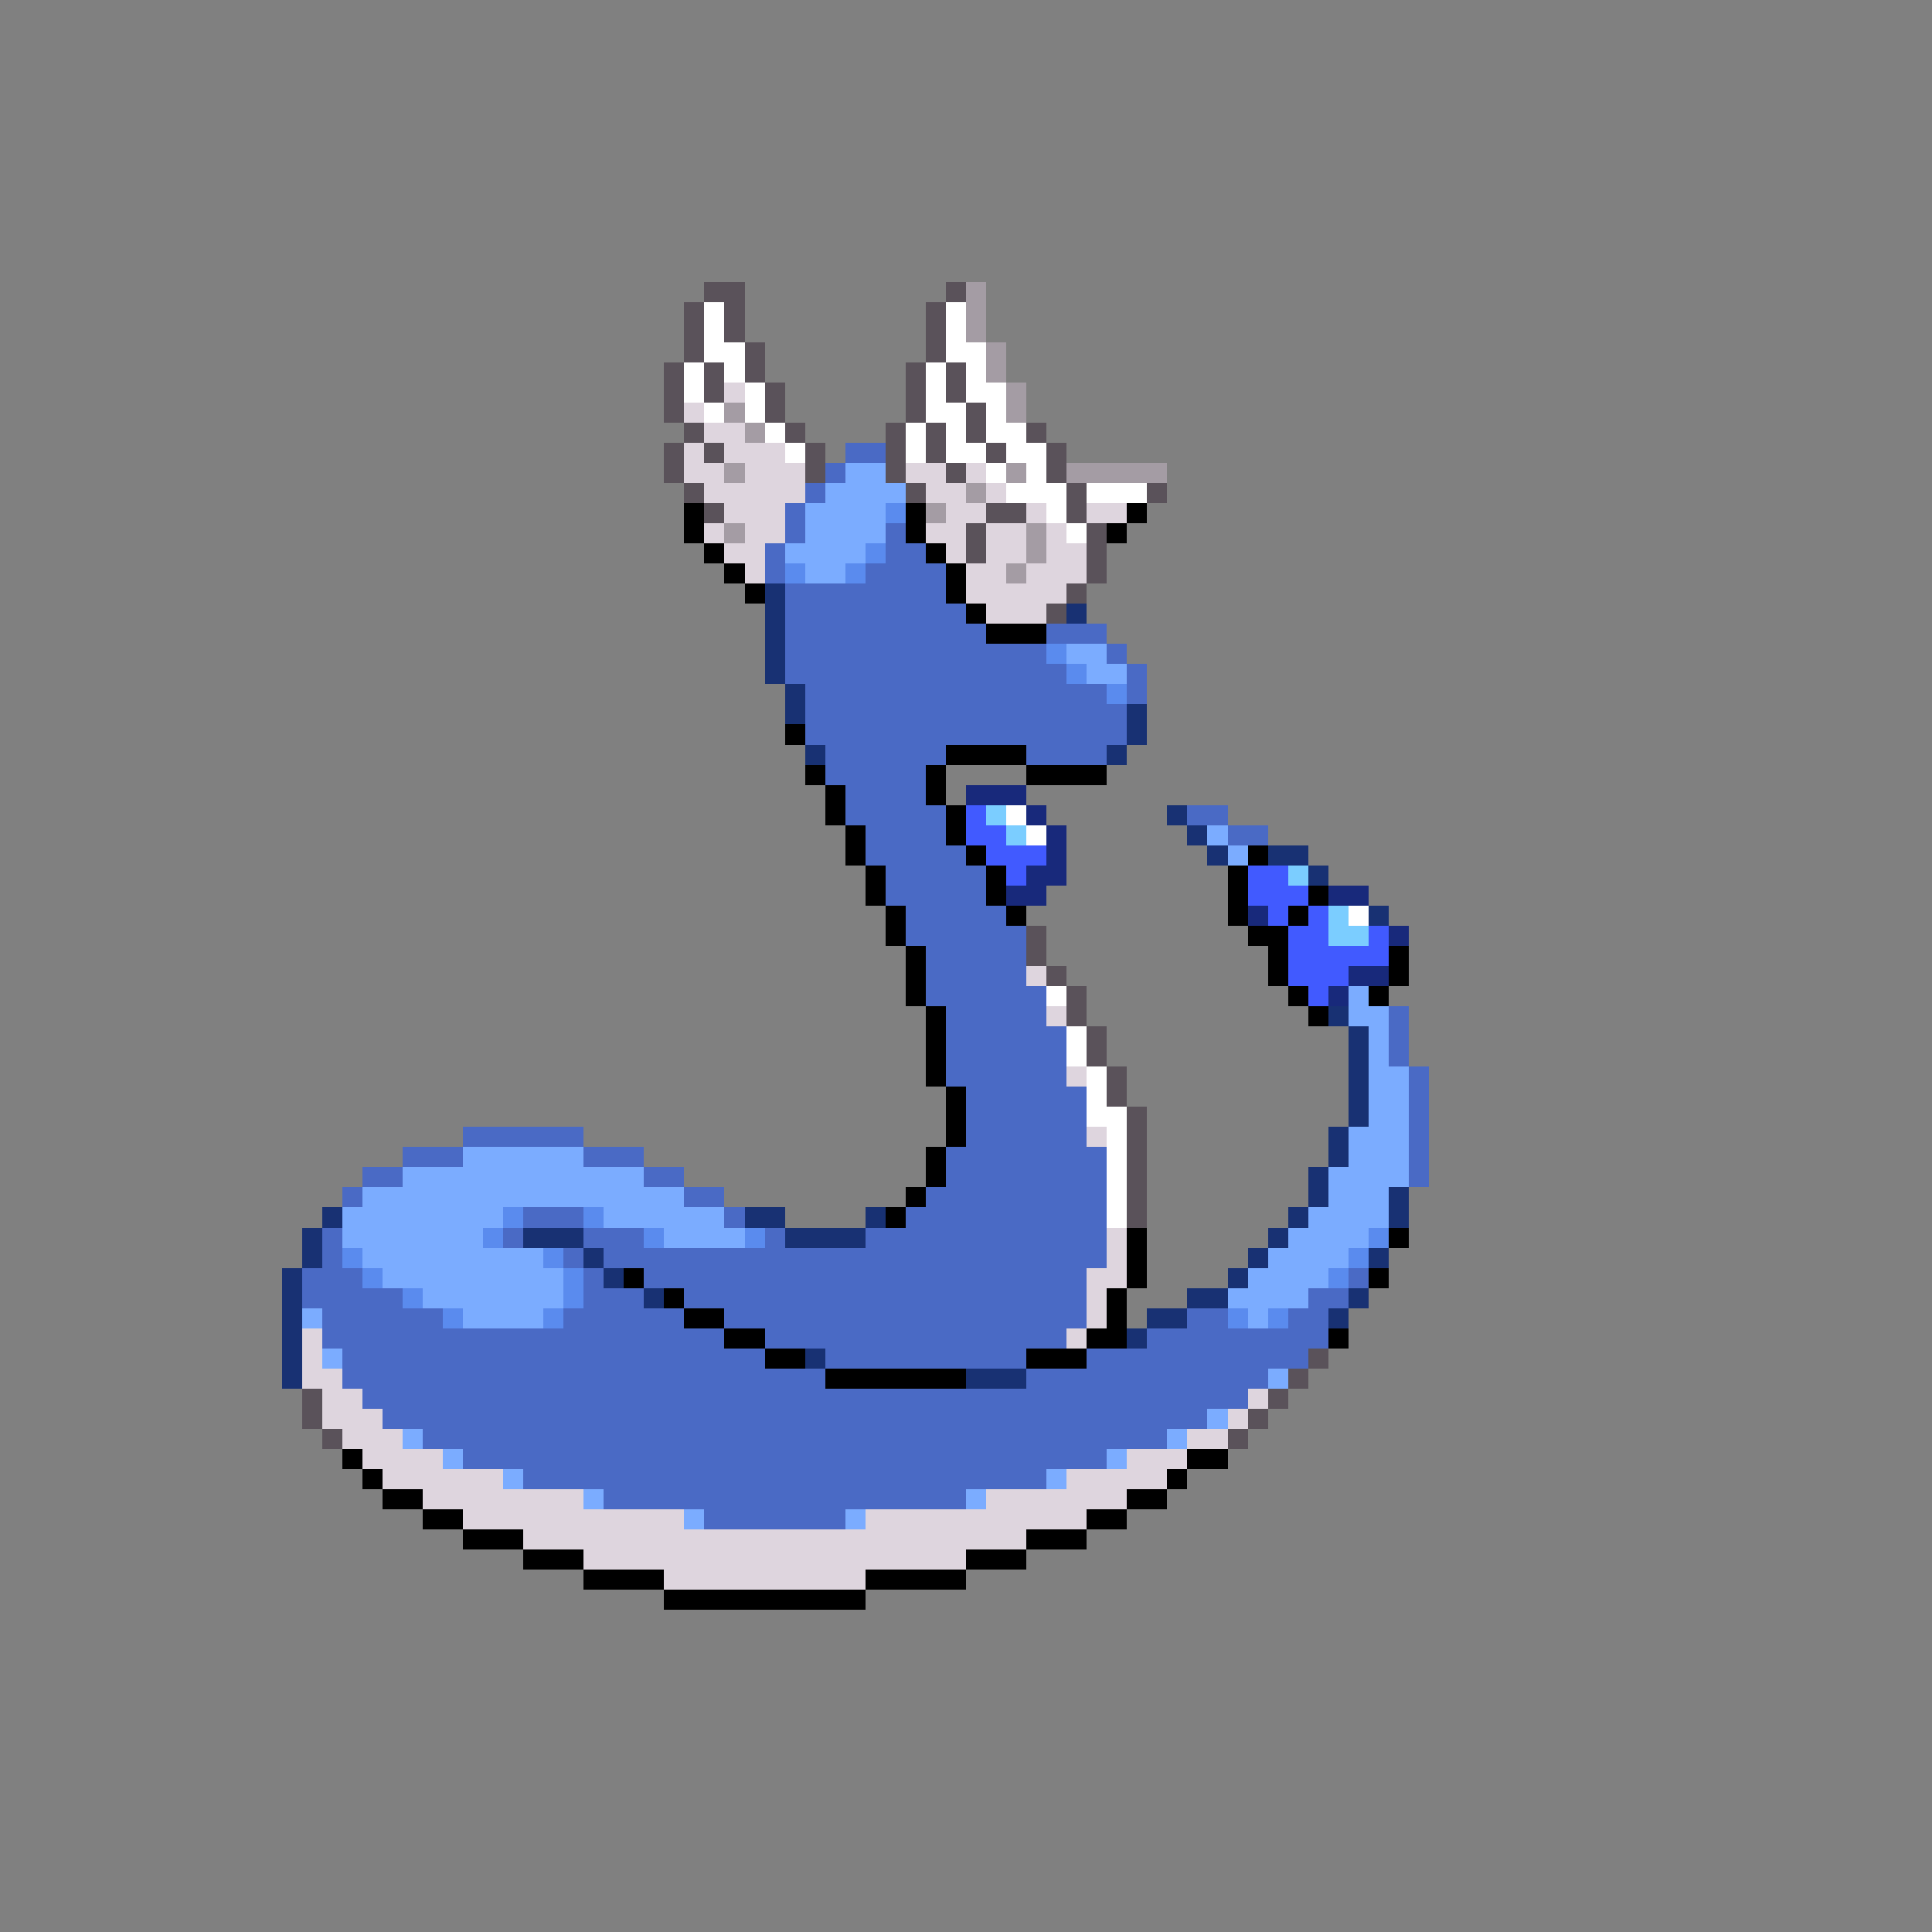 <svg xmlns="http://www.w3.org/2000/svg" viewBox="0 -0.5 96 96" shape-rendering="crispEdges">
<rect x="0" y="-0.5" width="96" height="96" fill="#808080" stroke="none"/>
<path stroke="#5a525a" d="M35 14h2M47 14h1M34 15h1M36 15h1M46 15h1M34 16h1M36 16h1M46 16h1M34 17h1M37 17h1M46 17h1M33 18h1M35 18h1M37 18h1M45 18h1M47 18h1M33 19h1M35 19h1M38 19h1M45 19h1M47 19h1M33 20h1M38 20h1M45 20h1M48 20h1M34 21h1M39 21h1M44 21h1M46 21h1M48 21h1M51 21h1M33 22h1M35 22h1M40 22h1M44 22h1M46 22h1M49 22h1M52 22h1M33 23h1M40 23h1M44 23h1M47 23h1M52 23h1M34 24h1M45 24h1M53 24h1M57 24h1M35 25h1M49 25h2M53 25h1M48 26h1M54 26h1M48 27h1M54 27h1M54 28h1M53 29h1M52 30h1M51 46h1M51 47h1M52 48h1M53 49h1M53 50h1M54 51h1M54 52h1M55 53h1M55 54h1M56 55h1M56 56h1M56 57h1M56 58h1M56 59h1M56 60h1M65 67h1M64 68h1M15 69h1M63 69h1M15 70h1M62 70h1M16 71h1M61 71h1" />
<path stroke="#a49ca4" d="M48 14h1M48 15h1M48 16h1M49 17h1M49 18h1M50 19h1M36 20h1M50 20h1M37 21h1M36 23h1M50 23h1M53 23h5M48 24h1M46 25h1M36 26h1M51 26h1M51 27h1M50 28h1" />
<path stroke="#ffffff" d="M35 15h1M47 15h1M35 16h1M47 16h1M35 17h2M47 17h2M34 18h1M36 18h1M46 18h1M48 18h1M34 19h1M37 19h1M46 19h1M48 19h2M35 20h1M37 20h1M46 20h2M49 20h1M38 21h1M45 21h1M47 21h1M49 21h2M39 22h1M45 22h1M47 22h2M50 22h2M49 23h1M51 23h1M50 24h3M54 24h3M52 25h1M53 26h1M50 40h1M51 41h1M67 45h1M52 49h1M53 51h1M53 52h1M54 53h1M54 54h1M54 55h2M55 56h1M55 57h1M55 58h1M55 59h1M55 60h1" />
<path stroke="#ded5de" d="M36 19h1M34 20h1M35 21h2M34 22h1M36 22h3M34 23h2M37 23h3M45 23h2M48 23h1M35 24h5M46 24h2M49 24h1M36 25h3M47 25h2M51 25h1M54 25h2M35 26h1M37 26h2M46 26h2M49 26h2M52 26h1M36 27h2M47 27h1M49 27h2M52 27h2M37 28h1M48 28h2M51 28h3M48 29h5M49 30h3M51 48h1M52 50h1M53 53h1M54 56h1M55 61h1M55 62h1M54 63h2M54 64h1M54 65h1M15 66h1M53 66h1M15 67h1M15 68h2M16 69h2M62 69h1M16 70h3M61 70h1M17 71h3M59 71h2M18 72h4M56 72h3M19 73h6M53 73h5M21 74h8M49 74h7M23 75h11M43 75h11M26 76h25M29 77h19M33 78h10" />
<path stroke="#4a6ac5" d="M42 22h2M41 23h1M40 24h1M39 25h1M39 26h1M44 26h1M38 27h1M44 27h2M38 28h1M43 28h4M39 29h8M39 30h9M39 31h10M52 31h3M39 32h13M55 32h1M39 33h14M56 33h1M40 34h15M56 34h1M40 35h16M40 36h16M41 37h6M51 37h4M41 38h5M42 39h4M42 40h5M59 40h2M43 41h4M61 41h2M43 42h5M44 43h5M44 44h5M45 45h5M45 46h6M46 47h5M46 48h5M46 49h6M47 50h5M69 50h1M47 51h6M69 51h1M47 52h6M69 52h1M47 53h6M70 53h1M48 54h6M70 54h1M48 55h6M70 55h1M23 56h6M48 56h6M70 56h1M20 57h3M29 57h3M47 57h8M70 57h1M18 58h2M32 58h2M47 58h8M70 58h1M17 59h1M34 59h2M46 59h9M26 60h3M36 60h1M45 60h10M16 61h1M25 61h1M29 61h3M38 61h1M43 61h12M16 62h1M28 62h1M30 62h25M15 63h3M29 63h1M32 63h22M67 63h1M15 64h5M29 64h3M34 64h20M65 64h2M16 65h6M28 65h6M36 65h18M59 65h2M64 65h2M16 66h20M38 66h15M57 66h9M17 67h21M41 67h10M54 67h11M17 68h24M51 68h12M18 69h44M19 70h41M21 71h37M23 72h32M26 73h26M30 74h18M35 75h7" />
<path stroke="#7bacff" d="M42 23h2M41 24h4M40 25h4M40 26h4M39 27h4M40 28h2M53 32h2M54 33h2M60 41h1M61 42h1M67 49h1M67 50h2M68 51h1M68 52h1M68 53h2M68 54h2M68 55h2M67 56h3M23 57h6M67 57h3M20 58h12M66 58h4M18 59h16M66 59h3M17 60h8M30 60h6M65 60h4M17 61h7M33 61h4M64 61h4M18 62h9M63 62h4M19 63h9M62 63h4M21 64h7M61 64h4M15 65h1M23 65h4M62 65h1M16 67h1M63 68h1M60 70h1M20 71h1M58 71h1M22 72h1M55 72h1M25 73h1M52 73h1M29 74h1M48 74h1M34 75h1M42 75h1" />
<path stroke="#000000" d="M34 25h1M45 25h1M56 25h1M34 26h1M45 26h1M55 26h1M35 27h1M46 27h1M36 28h1M47 28h1M37 29h1M47 29h1M48 30h1M49 31h3M39 36h1M47 37h4M40 38h1M46 38h1M51 38h4M41 39h1M46 39h1M41 40h1M47 40h1M42 41h1M47 41h1M42 42h1M48 42h1M62 42h1M43 43h1M49 43h1M61 43h1M43 44h1M49 44h1M61 44h1M65 44h1M44 45h1M50 45h1M61 45h1M64 45h1M44 46h1M62 46h2M45 47h1M63 47h1M69 47h1M45 48h1M63 48h1M69 48h1M45 49h1M64 49h1M68 49h1M46 50h1M65 50h1M46 51h1M46 52h1M46 53h1M47 54h1M47 55h1M47 56h1M46 57h1M46 58h1M45 59h1M44 60h1M56 61h1M69 61h1M56 62h1M31 63h1M56 63h1M68 63h1M33 64h1M55 64h1M34 65h2M55 65h1M36 66h2M54 66h2M66 66h1M38 67h2M51 67h3M41 68h7M17 72h1M59 72h2M18 73h1M58 73h1M19 74h2M56 74h2M21 75h2M54 75h2M23 76h3M51 76h3M26 77h3M48 77h3M29 78h4M43 78h5M33 79h10" />
<path stroke="#5a8bee" d="M44 25h1M43 27h1M39 28h1M42 28h1M52 32h1M53 33h1M55 34h1M25 60h1M29 60h1M24 61h1M32 61h1M37 61h1M68 61h1M17 62h1M27 62h1M67 62h1M18 63h1M28 63h1M66 63h1M20 64h1M28 64h1M22 65h1M27 65h1M61 65h1M63 65h1" />
<path stroke="#183173" d="M38 29h1M38 30h1M53 30h1M38 31h1M38 32h1M38 33h1M39 34h1M39 35h1M56 35h1M56 36h1M40 37h1M55 37h1M58 40h1M59 41h1M60 42h1M63 42h2M65 43h1M68 45h1M66 50h1M67 51h1M67 52h1M67 53h1M67 54h1M67 55h1M66 56h1M66 57h1M65 58h1M65 59h1M69 59h1M16 60h1M37 60h2M43 60h1M64 60h1M69 60h1M15 61h1M26 61h3M39 61h4M63 61h1M15 62h1M29 62h1M62 62h1M68 62h1M14 63h1M30 63h1M61 63h1M14 64h1M32 64h1M59 64h2M67 64h1M14 65h1M57 65h2M66 65h1M14 66h1M56 66h1M14 67h1M40 67h1M14 68h1M48 68h3" />
<path stroke="#18297b" d="M48 39h3M51 40h1M52 41h1M52 42h1M51 43h2M50 44h2M66 44h2M62 45h1M69 46h1M67 48h2M66 49h1" />
<path stroke="#415aff" d="M48 40h1M48 41h2M49 42h3M50 43h1M62 43h2M62 44h3M63 45h1M65 45h1M64 46h2M68 46h1M64 47h5M64 48h3M65 49h1" />
<path stroke="#7bcdff" d="M49 40h1M50 41h1M64 43h1M66 45h1M66 46h2" />
</svg>